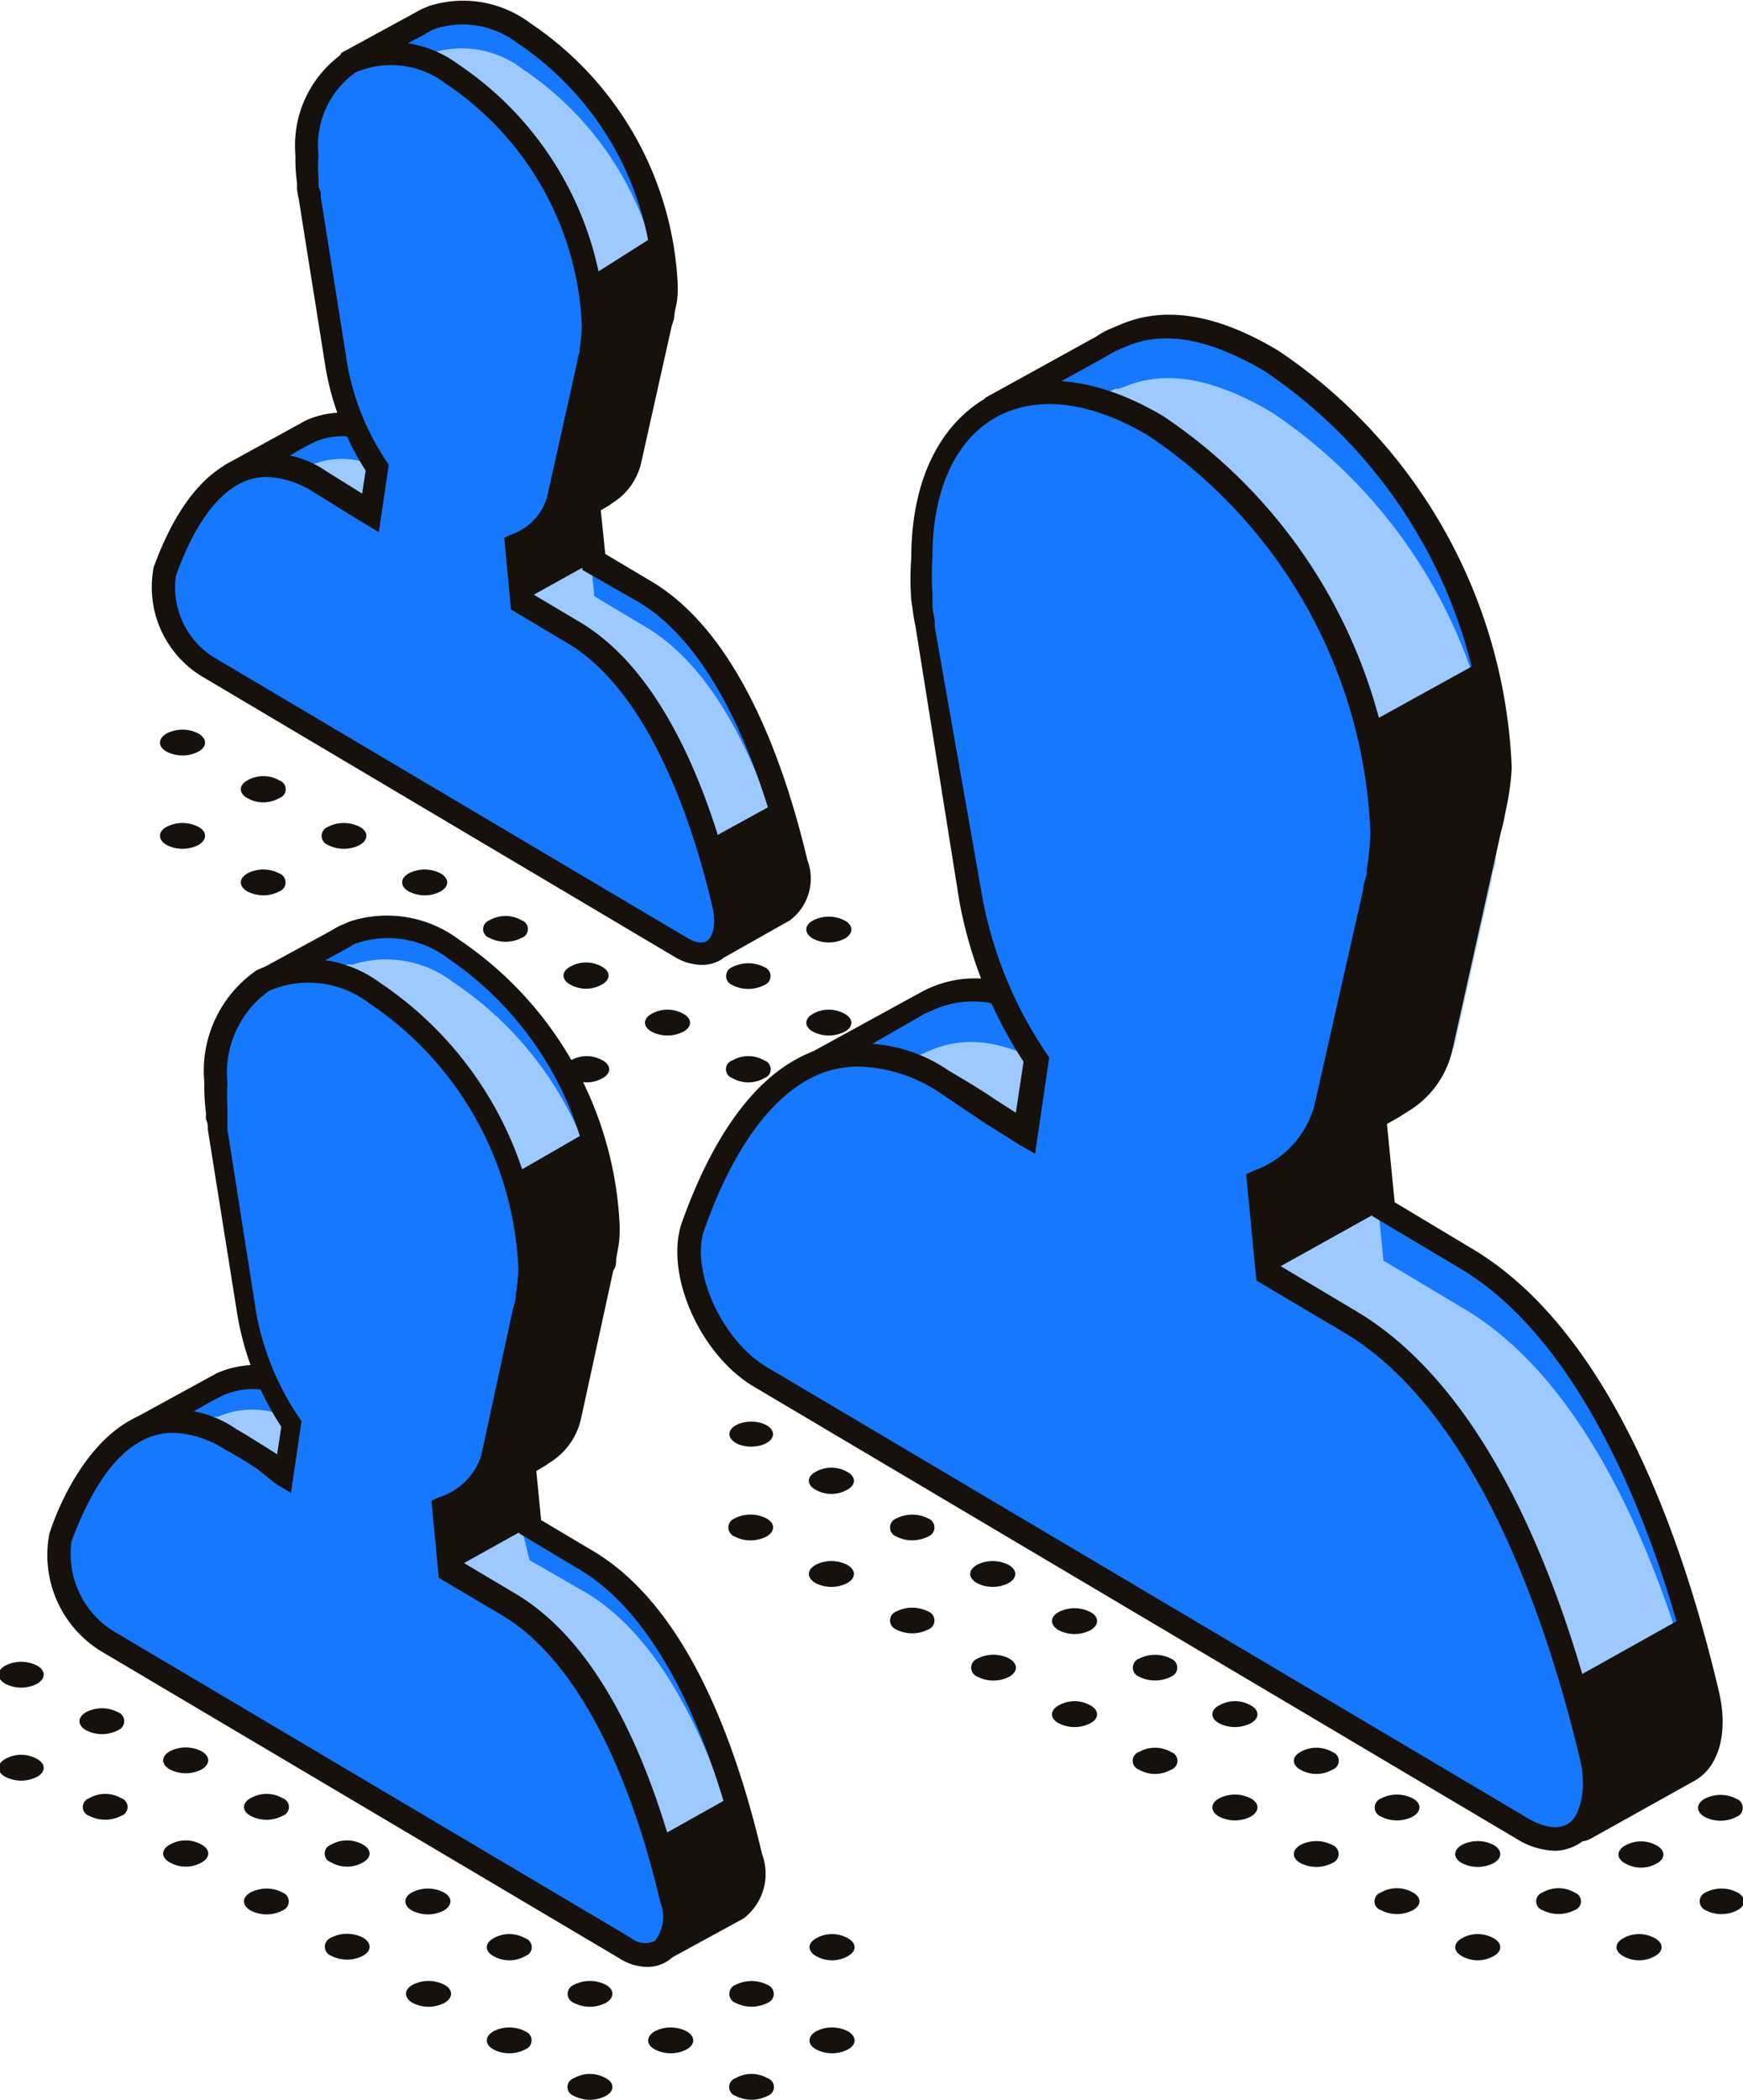<svg xmlns="http://www.w3.org/2000/svg" viewBox="0 0 54.34 65.46">
  <defs>
    <style>
      .cls-1 {
        fill: #16110d;
      }

      .cls-2 {
        fill: #1677ff;
      }

      .cls-3 {
        fill: #9cc9ff;
      }
    </style>
  </defs>
  <g id="Layer_2" data-name="Layer 2">
    <g id="content">
      <g id="icons">
        <g id="_5" data-name="5">
          <g>
            <g>
              <path class="cls-1" d="M1.16,54.84c.27.15.27.4,0,.55a1.08,1.08,0,0,1-1,0c-.27-.15-.27-.4,0-.55A1,1,0,0,1,1.16,54.84Z"/>
              <path class="cls-1" d="M3.68,53.38a.3.3,0,0,1,0,.56,1.08,1.08,0,0,1-1,0c-.27-.16-.27-.4,0-.56A1.08,1.08,0,0,1,3.68,53.38Z"/>
              <path class="cls-1" d="M6.19,51.93c.27.15.27.4,0,.56a1.08,1.08,0,0,1-1,0,.3.3,0,0,1,0-.56A1.08,1.08,0,0,1,6.19,51.93Z"/>
              <path class="cls-1" d="M1.16,51.93c.27.15.27.4,0,.56a1.08,1.08,0,0,1-1,0c-.27-.16-.27-.41,0-.56A1.08,1.08,0,0,1,1.16,51.93Z"/>
              <path class="cls-1" d="M51.6,60.43c.27.15.27.4,0,.55a1,1,0,0,1-1,0c-.27-.15-.27-.4,0-.55A1,1,0,0,1,51.6,60.43Z"/>
              <path class="cls-1" d="M46.57,60.43c.27.15.27.4,0,.55a1,1,0,0,1-1,0c-.27-.15-.27-.4,0-.55A1,1,0,0,1,46.57,60.43Z"/>
              <path class="cls-1" d="M49.09,59a.29.29,0,0,1,0,.55,1.1,1.1,0,0,1-1,0,.29.29,0,0,1,0-.55A1,1,0,0,1,49.09,59Z"/>
              <path class="cls-1" d="M44.05,59c.27.15.27.4,0,.55a1.08,1.08,0,0,1-1,0,.29.29,0,0,1,0-.55A1,1,0,0,1,44.05,59Z"/>
              <path class="cls-1" d="M46.57,57.52c.27.16.27.41,0,.56a1.08,1.08,0,0,1-1,0c-.27-.15-.27-.4,0-.56A1.08,1.08,0,0,1,46.57,57.52Z"/>
              <path class="cls-1" d="M41.54,57.52a.3.3,0,0,1,0,.56,1.08,1.08,0,0,1-1,0c-.27-.15-.27-.4,0-.56A1.08,1.08,0,0,1,41.54,57.52Z"/>
              <path class="cls-1" d="M44.05,56.07c.27.15.27.4,0,.56a1.08,1.08,0,0,1-1,0,.3.3,0,0,1,0-.56A1.08,1.08,0,0,1,44.05,56.07Z"/>
              <path class="cls-1" d="M23.93,64.79a.29.29,0,0,1,0,.55,1.1,1.1,0,0,1-1,0,.29.29,0,0,1,0-.55A1,1,0,0,1,23.93,64.79Z"/>
              <path class="cls-1" d="M26.44,63.33c.27.16.27.41,0,.56a1.08,1.08,0,0,1-1,0c-.27-.15-.27-.4,0-.56A1.08,1.08,0,0,1,26.44,63.33Z"/>
              <path class="cls-1" d="M39,56.07c.27.15.27.4,0,.56a1.08,1.08,0,0,1-1,0c-.27-.16-.27-.41,0-.56A1.08,1.08,0,0,1,39,56.07Z"/>
              <path class="cls-1" d="M41.54,54.62a.29.29,0,0,1,0,.55,1,1,0,0,1-1,0c-.27-.15-.27-.4,0-.55A1,1,0,0,1,41.54,54.62Z"/>
              <path class="cls-1" d="M18.89,64.79c.27.15.27.4,0,.55a1.08,1.08,0,0,1-1,0,.29.29,0,0,1,0-.55A1,1,0,0,1,18.89,64.79Z"/>
              <path class="cls-1" d="M21.41,63.33c.27.16.27.41,0,.56a1.08,1.08,0,0,1-1,0c-.27-.15-.27-.4,0-.56A1.08,1.08,0,0,1,21.41,63.33Z"/>
              <path class="cls-1" d="M23.93,61.88a.3.3,0,0,1,0,.56,1.1,1.1,0,0,1-1,0,.3.3,0,0,1,0-.56A1.1,1.1,0,0,1,23.93,61.88Z"/>
              <path class="cls-1" d="M26.44,60.43c.27.15.27.4,0,.55a1,1,0,0,1-1,0c-.27-.15-.27-.4,0-.55A1,1,0,0,1,26.44,60.43Z"/>
              <path class="cls-1" d="M36.51,54.62a.29.29,0,0,1,0,.55,1,1,0,0,1-1,0,.29.29,0,0,1,0-.55A1,1,0,0,1,36.51,54.62Z"/>
              <path class="cls-1" d="M39,53.17c.27.15.27.4,0,.55a1.08,1.08,0,0,1-1,0c-.27-.15-.27-.4,0-.55A1,1,0,0,1,39,53.17Z"/>
              <path class="cls-1" d="M16.38,63.33a.3.3,0,0,1,0,.56,1.08,1.08,0,0,1-1,0c-.27-.15-.27-.4,0-.56A1.08,1.08,0,0,1,16.38,63.33Z"/>
              <path class="cls-1" d="M18.89,61.88c.27.15.27.4,0,.56a1.08,1.08,0,0,1-1,0,.3.3,0,0,1,0-.56A1.08,1.08,0,0,1,18.89,61.88Z"/>
              <path class="cls-1" d="M34,53.17c.27.15.27.4,0,.55a1.08,1.08,0,0,1-1,0c-.27-.15-.27-.4,0-.55A1,1,0,0,1,34,53.17Z"/>
              <path class="cls-1" d="M36.51,51.71a.3.3,0,0,1,0,.56,1.1,1.1,0,0,1-1,0,.3.3,0,0,1,0-.56A1.1,1.1,0,0,1,36.51,51.71Z"/>
              <path class="cls-1" d="M13.86,61.88c.27.15.27.4,0,.56a1.08,1.08,0,0,1-1,0c-.27-.16-.27-.41,0-.56A1.08,1.08,0,0,1,13.86,61.88Z"/>
              <path class="cls-1" d="M16.38,60.43a.29.29,0,0,1,0,.55,1,1,0,0,1-1,0c-.27-.15-.27-.4,0-.55A1,1,0,0,1,16.38,60.43Z"/>
              <path class="cls-1" d="M18.89,59c.27.15.27.4,0,.55a1.08,1.08,0,0,1-1,0,.29.29,0,0,1,0-.55A1,1,0,0,1,18.89,59Z"/>
              <path class="cls-1" d="M21.41,57.52c.27.16.27.41,0,.56a1.08,1.08,0,0,1-1,0C20.18,57.93,21.14,57.37,21.41,57.52Z"/>
              <path class="cls-1" d="M31.47,51.71c.27.16.27.4,0,.56a1.08,1.08,0,0,1-1,0,.3.3,0,0,1,0-.56A1.08,1.08,0,0,1,31.47,51.71Z"/>
              <path class="cls-1" d="M34,50.26c.27.15.27.4,0,.56a1.08,1.08,0,0,1-1,0c-.27-.16-.27-.41,0-.56A1.08,1.08,0,0,1,34,50.26Z"/>
              <path class="cls-1" d="M11.32,60.41c.27.16.27.41,0,.56a1.08,1.08,0,0,1-1,0,.3.3,0,0,1,0-.56A1.08,1.08,0,0,1,11.32,60.41Z"/>
              <path class="cls-1" d="M13.84,59c.27.15.27.4,0,.56a1.08,1.08,0,0,1-1,0c-.27-.16-.27-.41,0-.56A1.08,1.08,0,0,1,13.84,59Z"/>
              <path class="cls-1" d="M16.36,57.51a.29.29,0,0,1,0,.55,1,1,0,0,1-1,0,.29.29,0,0,1,0-.55A1,1,0,0,1,16.36,57.51Z"/>
              <path class="cls-1" d="M28.94,50.24a.3.3,0,0,1,0,.56,1.1,1.1,0,0,1-1,0,.3.3,0,0,1,0-.56A1.1,1.1,0,0,1,28.94,50.24Z"/>
              <path class="cls-1" d="M31.45,48.79c.27.16.27.4,0,.56a1.08,1.08,0,0,1-1,0c-.27-.16-.27-.4,0-.56A1.08,1.08,0,0,1,31.45,48.79Z"/>
              <path class="cls-1" d="M8.81,59a.3.3,0,0,1,0,.56,1.08,1.08,0,0,1-1,0c-.27-.16-.27-.41,0-.56A1.08,1.08,0,0,1,8.81,59Z"/>
              <path class="cls-1" d="M11.32,57.51c.27.15.27.4,0,.55a1,1,0,0,1-1,0,.29.29,0,0,1,0-.55A1,1,0,0,1,11.32,57.51Z"/>
              <path class="cls-1" d="M13.84,56.06c.27.15.27.4,0,.55a1.08,1.08,0,0,1-1,0c-.27-.15-.27-.4,0-.55A1,1,0,0,1,13.84,56.06Z"/>
              <path class="cls-1" d="M26.42,48.79c.27.16.27.4,0,.56a1.08,1.08,0,0,1-1,0c-.27-.16-.27-.4,0-.56A1.08,1.08,0,0,1,26.42,48.79Z"/>
              <path class="cls-1" d="M28.94,47.34a.3.3,0,0,1,0,.56,1.1,1.1,0,0,1-1,0,.3.3,0,0,1,0-.56A1.1,1.1,0,0,1,28.94,47.34Z"/>
              <path class="cls-1" d="M6.29,57.51c.27.15.27.4,0,.55a1,1,0,0,1-1,0c-.27-.15-.27-.4,0-.55A1,1,0,0,1,6.29,57.51Z"/>
              <path class="cls-1" d="M8.81,56.06a.29.29,0,0,1,0,.55,1.08,1.08,0,0,1-1,0c-.27-.15-.27-.4,0-.55A1,1,0,0,1,8.81,56.06Z"/>
              <path class="cls-1" d="M11.32,54.6c.27.16.27.4,0,.56a1.08,1.08,0,0,1-1,0,.3.3,0,0,1,0-.56A1.08,1.08,0,0,1,11.32,54.6Z"/>
              <path class="cls-1" d="M23.9,47.34c.27.15.27.4,0,.56a1.08,1.08,0,0,1-1,0,.3.3,0,0,1,0-.56A1.08,1.08,0,0,1,23.9,47.34Z"/>
              <path class="cls-1" d="M26.42,45.89c.27.15.27.4,0,.55a1,1,0,0,1-1,0c-.27-.15-.27-.4,0-.55A1,1,0,0,1,26.42,45.89Z"/>
              <path class="cls-1" d="M3.78,56.06a.29.29,0,0,1,0,.55,1.1,1.1,0,0,1-1,0,.29.29,0,0,1,0-.55A1,1,0,0,1,3.78,56.06Z"/>
              <path class="cls-1" d="M6.29,54.6c.27.16.27.4,0,.56a1.08,1.08,0,0,1-1,0c-.27-.16-.27-.4,0-.56A1.08,1.08,0,0,1,6.29,54.6Z"/>
              <path class="cls-1" d="M8.81,53.15a.3.3,0,0,1,0,.56,1.08,1.08,0,0,1-1,0c-.27-.16-.27-.41,0-.56A1.08,1.08,0,0,1,8.81,53.15Z"/>
              <ellipse class="cls-1" cx="23.42" cy="44.71" rx="0.68" ry="0.39"/>
              <path class="cls-1" d="M25.38,35.07c-.27-.16-.27-.41,0-.56a1.08,1.08,0,0,1,1,0C26.61,34.66,25.65,35.22,25.38,35.07Z"/>
              <path class="cls-1" d="M23.83,33.06a.29.29,0,0,1,0,.55,1,1,0,0,1-1,0,.29.29,0,0,1,0-.55A1,1,0,0,1,23.83,33.06Z"/>
              <path class="cls-1" d="M26.34,31.61c.27.15.27.4,0,.55a1.08,1.08,0,0,1-1,0c-.27-.15-.27-.4,0-.55A1,1,0,0,1,26.34,31.61Z"/>
              <path class="cls-1" d="M18.79,33.06c.27.15.27.4,0,.55a1,1,0,0,1-1,0,.29.29,0,0,1,0-.55A1,1,0,0,1,18.79,33.06Z"/>
              <path class="cls-1" d="M21.31,31.61c.27.15.27.4,0,.55a1.08,1.08,0,0,1-1,0c-.27-.15-.27-.4,0-.55A1,1,0,0,1,21.31,31.61Z"/>
              <path class="cls-1" d="M23.83,30.15a.3.3,0,0,1,0,.56,1.1,1.1,0,0,1-1,0,.3.3,0,0,1,0-.56A1.1,1.1,0,0,1,23.83,30.15Z"/>
              <path class="cls-1" d="M26.34,28.7c.27.15.27.4,0,.56a1.08,1.08,0,0,1-1,0c-.27-.16-.27-.41,0-.56A1.08,1.08,0,0,1,26.34,28.7Z"/>
              <path class="cls-1" d="M18.77,30.14c.27.15.27.4,0,.55a1,1,0,0,1-1,0c-.27-.15-.27-.4,0-.55A1,1,0,0,1,18.77,30.14Z"/>
              <path class="cls-1" d="M16.26,28.69a.29.29,0,0,1,0,.55,1.1,1.1,0,0,1-1,0,.29.29,0,0,1,0-.55A1,1,0,0,1,16.26,28.69Z"/>
              <path class="cls-1" d="M13.74,27.23c.27.16.27.4,0,.56a1.08,1.08,0,0,1-1,0c-.27-.16-.27-.4,0-.56A1.08,1.08,0,0,1,13.74,27.23Z"/>
              <path class="cls-1" d="M8.71,27.23a.3.3,0,0,1,0,.56,1.08,1.08,0,0,1-1,0c-.27-.16-.27-.4,0-.56A1.08,1.08,0,0,1,8.71,27.23Z"/>
              <path class="cls-1" d="M11.22,25.78c.27.15.27.4,0,.56a1.08,1.08,0,0,1-1,0,.3.3,0,0,1,0-.56A1.08,1.08,0,0,1,11.22,25.78Z"/>
              <path class="cls-1" d="M6.19,25.78c.27.15.27.4,0,.56a1.08,1.08,0,0,1-1,0c-.27-.16-.27-.41,0-.56A1.08,1.08,0,0,1,6.19,25.78Z"/>
              <path class="cls-1" d="M8.71,24.33a.29.29,0,0,1,0,.55,1,1,0,0,1-1,0c-.27-.15-.27-.4,0-.55A1,1,0,0,1,8.71,24.33Z"/>
              <path class="cls-1" d="M6.19,22.87c.27.16.27.41,0,.56a1.08,1.08,0,0,1-1,0c-.27-.15-.27-.4,0-.56A1.08,1.08,0,0,1,6.19,22.87Z"/>
              <path class="cls-1" d="M53.17,59a1.08,1.08,0,0,1,1,0c.27.15.27.4,0,.55a1.07,1.07,0,0,1-1,0A.3.3,0,0,1,53.17,59Z"/>
              <path class="cls-1" d="M50.66,57.54a1,1,0,0,1,1,0c.26.15.27.4,0,.55a1,1,0,0,1-1,0C50.39,57.94,50.39,57.69,50.66,57.54Z"/>
              <path class="cls-1" d="M54.14,56.08a.3.3,0,0,1,0,.56,1.08,1.08,0,0,1-1,0c-.27-.16-.27-.4,0-.56A1.08,1.08,0,0,1,54.14,56.08Z"/>
              <path class="cls-1" d="M48.14,56.08a1.08,1.08,0,0,1,1,0c.27.16.27.41,0,.56a1.08,1.08,0,0,1-1,0,.3.3,0,0,1,0-.56Z"/>
              <path class="cls-1" d="M51.62,54.63c.27.15.27.4,0,.56a1.08,1.08,0,0,1-1,0c-.27-.16-.27-.41,0-.56A1.08,1.08,0,0,1,51.62,54.63Z"/>
              <path class="cls-1" d="M41.56,52.28a1.07,1.07,0,0,1-1,0,.29.29,0,0,1,0-.55C40.86,51.57,41.82,52.13,41.56,52.28Z"/>
              <path class="cls-1" d="M39,50.83a1.08,1.08,0,0,1-1,0c-.27-.15-.27-.4,0-.56S39.31,50.67,39,50.83Z"/>
              <path class="cls-1" d="M36.52,49.38a1.08,1.08,0,0,1-1,0,.3.3,0,0,1,0-.56C35.83,48.67,36.79,49.22,36.52,49.38Z"/>
              <path class="cls-1" d="M26.44,43.55a1.08,1.08,0,0,1-1,0c-.27-.15-.27-.4,0-.55S26.7,43.4,26.44,43.55Z"/>
            </g>
            <g>
              <g>
                <g>
                  <path class="cls-2" d="M53.24,52.81c-1-4.34-3.24-11-7.55-13.6l-2.56-1.52-.28-2.88a6.82,6.82,0,0,0,.73-.42h0l.1-.07a2.62,2.62,0,0,0,1.23-1.75l.34-1.5,1.18-5.26a4.21,4.21,0,0,0,.12-.51l0-.13h0a8.34,8.34,0,0,0,.11-1.27,16,16,0,0,0-7.09-12.63c-1.82-1.08-3.32-1.34-4.6-.79l-.18.06-.1.05a3.62,3.62,0,0,0-.43.24L31,12.66l-.18.37,1.64,1.24a9.07,9.07,0,0,0-.09,1.08,10.12,10.12,0,0,0,0,1.22l0,.11,0,.28c0,.25.07.39.12.65L33.87,26h0a13.21,13.21,0,0,0,2,5l-.34,2.28c-.62-.38-1.75-1.11-2.56-1.6-1.69-1-2.92-1.05-4.05-.5l-.15.06-.39.22h0L25.46,33.1l.66,1.06a15.57,15.57,0,0,0-.9,2c-.51,1.41.55,3.81,2.09,4.72L39,47.81l.51.3,9,5.34c.11,1.08.3,2.53.4,3.29a.34.34,0,0,0,.52.25l3.27-1.82h0C53.24,54.84,53.51,54,53.24,52.81Z"/>
                  <path class="cls-3" d="M53.23,54.42c-1-4.33-3.23-11-7.54-13.59L43.13,39.3l-.28-2.87c.24-.12-.15-.55.09-.71l-.36-.17L43,34.34c.6-.4,1.16-.14,1.33-1l1-.67,1.18-5.27c0-.16.08-.33.12-.5l0-.14h0a8.46,8.46,0,0,0,.11-1.27,16,16,0,0,0-7.1-12.64c-1.82-1.07-3.31-1.33-4.59-.79l-.18.06-.1,0a3.62,3.62,0,0,0-.43.24L31,14.28l-.18.37,1.63,1.23A9.29,9.29,0,0,0,32.32,17a8.47,8.47,0,0,0,0,1.23l0,.11,0,.28c0,.25.07.39.12.64l1.33,8.4h0a13.21,13.21,0,0,0,2,5l-.34,2.27c-.63-.37-1.75-1.11-2.56-1.59-1.69-1-2.92-1.06-4.05-.51l-.15.06-.39.22h0l-2.93,1.63.65,1.07a16.94,16.94,0,0,0-.89,2c-.51,1.41.55,3.8,2.09,4.72L39,49.43l.51.3,9,5.33c.12,1.08-.71.81-.61,1.56a.35.35,0,0,0,.52.26l3.27-1.82h0C52.22,54.73,53.51,55.6,53.23,54.42Z"/>
                  <path class="cls-1" d="M49.21,57.41a.76.76,0,0,1-.33-.08.71.71,0,0,1-.38-.55c-.1-.71-.27-2.05-.39-3.11l-21-12.44c-1.71-1-2.83-3.57-2.25-5.16a16.44,16.44,0,0,1,.81-1.9L24.94,33l3.87-2.12c1.29-.64,2.69-.47,4.38.53l1.46.9.63.4.24-1.58a13.53,13.53,0,0,1-2-5l-1.37-8.58c0-.15-.06-.28-.08-.46L32,16.66A10,10,0,0,1,32,15.34c0-.29,0-.59.07-.91l-1.71-1.29.36-.74,3.46-1.91a2.49,2.49,0,0,1,.46-.25l.31-.13c1.37-.58,3-.32,4.9.82a16.45,16.45,0,0,1,7.28,13A8.06,8.06,0,0,1,47,25l0,0-.08.39a4.87,4.87,0,0,1-.12.52L45.3,32.64a3,3,0,0,1-1.39,2l-.08.05c-.21.14-.41.25-.59.35l.24,2.44,2.4,1.44c4.29,2.54,6.56,8.92,7.71,13.82h0c.3,1.28,0,2.34-.75,2.77l-3.28,1.83A.73.73,0,0,1,49.21,57.41ZM26,33.23l.57.92-.1.18a15.56,15.56,0,0,0-.87,2c-.45,1.26.54,3.46,1.93,4.28L48.8,53.23l0,.18c.12,1.07.31,2.52.41,3.28l3.25-1.84c.46-.26.62-1,.4-2h0C52,49,49.79,42.07,45.5,39.53l-2.72-1.62-.32-3.32.23-.11a7,7,0,0,0,.69-.39l.11-.08a2.23,2.23,0,0,0,1.09-1.52l1.53-6.77c0-.17.08-.33.11-.5l0-.13a8.77,8.77,0,0,0,.11-1.21,15.65,15.65,0,0,0-6.92-12.32c-1.71-1-3.1-1.26-4.27-.77l-.24.1a3.14,3.14,0,0,0-.41.22l-3.27,1.81L32.8,14.1l0,.22a7.61,7.61,0,0,0-.08,1,7.58,7.58,0,0,0,0,1.18l0,.07,0,.32a3.86,3.86,0,0,0,.07.41l0,.21,1.33,8.4a12.89,12.89,0,0,0,2,4.86l.08.11-.44,3-.47-.28c-.3-.17-.7-.43-1.13-.7s-1-.63-1.44-.89c-1.47-.87-2.61-1-3.7-.49l-.17.07Z"/>
                </g>
                <g>
                  <path class="cls-2" d="M49.63,54.82c-1-4.33-3.23-11-7.55-13.59L39.52,39.7l-.28-2.88a3.4,3.4,0,0,0,2.09-2.24l.35-1.5,1.18-5.27c0-.16.08-.33.11-.51l0-.13h0a8.17,8.17,0,0,0,.12-1.26A16.06,16.06,0,0,0,36,13.26c-4-2.35-7.24-.52-7.3,4.1a10.2,10.2,0,0,0,.05,1.23l0,.1,0,.29c0,.25.06.39.11.64L30.26,28h0a13.28,13.28,0,0,0,2,5L32,35.29c-.63-.37-1.75-1.11-2.57-1.59-4.32-2.56-6.67,1.43-7.78,4.5-.5,1.42.55,3.81,2.1,4.72l11.64,6.91.5.3L47.45,57C49,57.92,50.1,56.81,49.63,54.82Z"/>
                  <path class="cls-1" d="M48.48,57.7a2.4,2.4,0,0,1-1.21-.38L23.52,43.24c-1.71-1-2.83-3.57-2.25-5.16.72-2,2-4.57,4.18-5.34a4.8,4.8,0,0,1,4.13.64c.44.26,1,.59,1.45.9l.64.41.24-1.59a13.66,13.66,0,0,1-2-5l-1.37-8.58a4.56,4.56,0,0,1-.08-.47l-.05-.34a8.86,8.86,0,0,1,0-1.32c0-2.37.86-4.14,2.36-5s3.45-.63,5.49.58a16.41,16.41,0,0,1,7.27,13A8.09,8.09,0,0,1,43.39,27h0l-.08.39a4.87,4.87,0,0,1-.12.52l-1.52,6.76A3.52,3.52,0,0,1,39.63,37l.24,2.44,2.4,1.43c4.29,2.54,6.57,8.92,7.72,13.83h0a2.49,2.49,0,0,1-.61,2.67A1.49,1.49,0,0,1,48.48,57.7ZM26.77,33.25a3.31,3.31,0,0,0-1.08.18c-1.87.68-3.06,3-3.73,4.9-.45,1.25.54,3.45,1.93,4.28L47.64,56.69c.53.31,1,.36,1.3.13s.54-1,.33-1.92h0c-.92-3.9-3.09-10.82-7.37-13.36l-2.73-1.62-.32-3.31.23-.11a3,3,0,0,0,1.89-2l1.53-6.77c0-.17.08-.33.11-.49l0-.13a7.57,7.57,0,0,0,.11-1.22,15.63,15.63,0,0,0-6.92-12.31C34,12.51,32.33,12.31,31.07,13s-2,2.25-2,4.35a9.69,9.69,0,0,0,0,1.18l0,.06,0,.32a3.46,3.46,0,0,0,.07.41l0,.21L30.63,28a12.89,12.89,0,0,0,2,4.85l.08.12-.44,3-.47-.27-1.13-.71L29.2,34A4.79,4.79,0,0,0,26.77,33.25Z"/>
                </g>
              </g>
              <g>
                <g>
                  <path class="cls-2" d="M24.82,26.9c-.64-2.7-2-6.87-4.7-8.46l-1.59-1-.18-1.79c.15-.08.31-.16.46-.26h0l.06,0a1.64,1.64,0,0,0,.76-1.09l.22-.93.73-3.28a3,3,0,0,0,.07-.32l0-.08h0a4.94,4.94,0,0,0,.07-.79A10,10,0,0,0,16.34,1a3.1,3.1,0,0,0-2.86-.5l-.11,0-.06,0L13,.76,11,1.91l-.11.24,1,.76a4.91,4.91,0,0,0-.06.68,6.52,6.52,0,0,0,0,.76l0,.07,0,.17c0,.16,0,.24.07.4l.83,5.22h0A8.21,8.21,0,0,0,14,13.33l-.21,1.41c-.39-.23-1.09-.69-1.6-1a2.47,2.47,0,0,0-2.52-.31l-.09,0-.24.14h0l-1.83,1,.41.66a10.71,10.71,0,0,0-.56,1.27,2.91,2.91,0,0,0,1.31,2.93l7.24,4.3.31.19,5.6,3.32c.08.67.19,1.57.25,2a.22.22,0,0,0,.33.16l2-1.13h0C24.82,28.16,25,27.63,24.82,26.9Z"/>
                  <path class="cls-3" d="M24.82,28c-.64-2.69-2-6.87-4.7-8.46l-1.59-.95-.18-1.79c.15-.07-.1-.18,0-.28l0-.17-.06-.48c.37-.25,1-.41,1.08-.94l.47-.46.73-3.27c0-.11,0-.21.07-.32l0-.08h0a6.11,6.11,0,0,0,.07-.79,10,10,0,0,0-4.42-7.86,3.12,3.12,0,0,0-2.86-.49l-.11,0-.06,0L13,1.85,11,3l-.11.23,1,.77c0,.21,0,.44,0,.67a6.61,6.61,0,0,0,0,.77V5.5l0,.18c0,.15.05.24.08.4l.82,5.22h0A8.21,8.21,0,0,0,14,14.42l-.21,1.41c-.39-.23-1.09-.69-1.6-1a2.5,2.5,0,0,0-2.52-.32l-.09,0-.24.14h0l-1.83,1,.41.66a10.59,10.59,0,0,0-.56,1.26,2.93,2.93,0,0,0,1.3,2.94l7.25,4.3.31.18,5.6,3.32c.06.53.14,1,.21,1.46,0,.32.6-.49.89-.65l.8-.77h0C24.1,28.21,25,28.71,24.82,28Z"/>
                  <path class="cls-1" d="M22.31,29.9a.58.58,0,0,1-.26-.06.6.6,0,0,1-.32-.45c-.06-.43-.16-1.22-.23-1.87l-13-7.71A3.25,3.25,0,0,1,7,16.43a9.43,9.43,0,0,1,.48-1.12L7,14.5l2.55-1.4a2.83,2.83,0,0,1,2.85.34c.28.16.61.37.91.56l.22.14.11-.73a8.58,8.58,0,0,1-1.25-3.14l-.85-5.33c0-.1,0-.18-.05-.3l0-.18a5.69,5.69,0,0,1-.05-.88c0-.17,0-.34,0-.5l-1.1-.82.3-.61L12.86.44l.29-.16.22-.09a3.48,3.48,0,0,1,3.16.53,10.39,10.39,0,0,1,4.6,8.18c0,.2,0,.4-.05.62h0l-.05.24c0,.19-.06.3-.09.41L20,14.38a2,2,0,0,1-.92,1.31l-.08.06-.27.16.14,1.36,1.43.85c2.71,1.61,4.14,5.61,4.87,8.69h0a1.63,1.63,0,0,1-.54,1.88l-2,1.13A.6.6,0,0,1,22.31,29.9ZM8.05,14.77l.32.51-.11.19a10.47,10.47,0,0,0-.53,1.21,2.57,2.57,0,0,0,1.14,2.5l13.32,7.89,0,.19c.06.57.16,1.32.22,1.81l1.85-1c.19-.11.32-.48.18-1.07h0c-.57-2.41-1.91-6.67-4.53-8.23l-1.75-1L18,15.48l.23-.11.42-.24a1.28,1.28,0,0,0,.68-.9L20.24,10c0-.11.05-.2.07-.3l0-.08a5.54,5.54,0,0,0,.06-.74,9.59,9.59,0,0,0-4.24-7.54A2.82,2.82,0,0,0,13.62.88l-.14.05-.24.14-1.86,1,.87.65,0,.21a4.23,4.23,0,0,0-.05.63,5.86,5.86,0,0,0,0,.72l0,.24c0,.1,0,.17,0,.25l0,.12.83,5.24a7.88,7.88,0,0,0,1.2,3l.08.12-.31,2.1-.47-.28-.7-.44L12,14.07a2.13,2.13,0,0,0-2.17-.3l-.32.16Z"/>
                </g>
                <g>
                  <path class="cls-2" d="M22.57,28.15c-.63-2.7-2-6.87-4.69-8.46l-1.6-1L16.11,17a2.12,2.12,0,0,0,1.3-1.4l.21-.93.74-3.28a2.82,2.82,0,0,0,.07-.31l0-.09h0a4.94,4.94,0,0,0,.07-.79A10,10,0,0,0,14.1,2.29C11.62.82,9.59,2,9.56,4.84a4.86,4.86,0,0,0,0,.76l0,.07,0,.17c0,.16,0,.25.07.4l.83,5.23h0a8.2,8.2,0,0,0,1.27,3.11L11.57,16c-.39-.24-1.08-.69-1.59-1-2.69-1.6-4.15.89-4.84,2.8a2.89,2.89,0,0,0,1.3,2.94L13.69,25l.31.19,7.22,4.28C22.18,30.08,22.86,29.39,22.57,28.15Z"/>
                  <path class="cls-1" d="M21.86,30.08a1.65,1.65,0,0,1-.83-.25L6.25,21.06a3.26,3.26,0,0,1-1.46-3.37c.46-1.28,1.3-2.91,2.69-3.41a3.08,3.08,0,0,1,2.69.41l.9.56.22.14.11-.72a8.6,8.6,0,0,1-1.24-3.15L9.31,6.18a1.92,1.92,0,0,1-.05-.29l0-.18a5.69,5.69,0,0,1-.05-.88,3.51,3.51,0,0,1,1.54-3.21A3.5,3.5,0,0,1,14.28,2a10.39,10.39,0,0,1,4.6,8.18,3.86,3.86,0,0,1,0,.58h0l-.06.29c0,.18-.07.29-.1.41l-.94,4.19a2.32,2.32,0,0,1-1.27,1.53l.13,1.36,1.43.85c2.72,1.61,4.15,5.62,4.87,8.7h0a1.69,1.69,0,0,1-.43,1.81A1.13,1.13,0,0,1,21.86,30.08ZM8.35,14.87a1.89,1.89,0,0,0-.63.1c-1.11.4-1.83,1.83-2.24,3a2.58,2.58,0,0,0,1.15,2.5l14.78,8.76c.27.17.51.2.65.09s.29-.46.15-1.05h0c-.56-2.4-1.9-6.67-4.52-8.22L15.93,19l-.21-2.23.23-.11a1.76,1.76,0,0,0,1.1-1.14L18,11.26c0-.1.05-.2.07-.3v-.08a5.48,5.48,0,0,0,.07-.73,9.56,9.56,0,0,0-4.24-7.54,2.8,2.8,0,0,0-2.82-.35A2.79,2.79,0,0,0,9.93,4.84a4.33,4.33,0,0,0,0,.72l0,.24A1.72,1.72,0,0,0,10,6l0,.14.83,5.23a7.9,7.9,0,0,0,1.21,3l.08.12-.31,2.1-.47-.28-.71-.44-.89-.55A2.89,2.89,0,0,0,8.35,14.87Z"/>
                </g>
              </g>
              <g>
                <g>
                  <path class="cls-2" d="M23.41,57.87c-.69-2.95-2.2-7.51-5.14-9.25l-1.74-1-.19-2,.5-.28,0,0,.06,0a1.78,1.78,0,0,0,.84-1.19l.24-1,.8-3.59a3.38,3.38,0,0,0,.08-.34l0-.09h0a4.65,4.65,0,0,0,.08-.86,10.92,10.92,0,0,0-4.83-8.6A3.44,3.44,0,0,0,11,29l-.12,0-.07,0a2.69,2.69,0,0,0-.29.16L8.24,30.54l-.12.26,1.11.84c0,.23-.05.47-.06.73a8,8,0,0,0,0,.84l0,.07,0,.19c0,.17,0,.27.08.44l.91,5.71h0A9.09,9.09,0,0,0,11.61,43l-.23,1.54c-.43-.25-1.19-.75-1.75-1.08a2.69,2.69,0,0,0-2.75-.34l-.11,0-.26.15h0l-2,1.11.45.73a9.23,9.23,0,0,0-.61,1.38,3.16,3.16,0,0,0,1.42,3.21l7.93,4.7.34.2,6.12,3.64c.09.73.21,1.72.28,2.23a.24.24,0,0,0,.35.18L23,59.48h0C23.41,59.26,23.6,58.67,23.41,57.87Z"/>
                  <path class="cls-3" d="M23.39,58.9c-.69-2.95-2.2-7.52-5.14-9.26l-1.74-1-.42-1.71c.17-.09.08-1.17.25-1.28l.5-.28.05-.78c.41-.28.55.65.67.07L18,44.1l.8-3.59a3.38,3.38,0,0,0,.08-.34l0-.09h0a4.65,4.65,0,0,0,.08-.86,10.89,10.89,0,0,0-4.83-8.6A3.44,3.44,0,0,0,11,30.07l-.12,0-.07,0a1.64,1.64,0,0,0-.29.16L8.22,31.57l-.12.25,1.11.84c0,.24-.05.48-.06.74a7.68,7.68,0,0,0,0,.83l0,.08,0,.19c0,.17,0,.26.08.44l.91,5.71h0a9.09,9.09,0,0,0,1.38,3.41l-.23,1.54c-.43-.25-1.19-.75-1.75-1.08a2.72,2.72,0,0,0-2.75-.35l-.1,0-.27.14h0l-2,1.11.45.73a10.38,10.38,0,0,0-.61,1.38A3.16,3.16,0,0,0,5.75,50.8l7.92,4.7.34.2,6.13,3.63c0,.29.06.61.1.92.1.8.75.27,1.45-.12l.72-.31.23-.13C23,59.46,23.58,59.7,23.39,58.9Z"/>
                  <path class="cls-1" d="M20.67,61.12a.55.55,0,0,1-.28-.07.58.58,0,0,1-.32-.46c-.07-.47-.18-1.35-.26-2.06L5.58,50.09A3.54,3.54,0,0,1,4,46.43a11.59,11.59,0,0,1,.54-1.24L4,44.32l2.76-1.51a3.05,3.05,0,0,1,3.08.37c.3.17.66.4,1,.61l.29.18.12-.86a9.62,9.62,0,0,1-1.36-3.43l-.93-5.83a2.88,2.88,0,0,1,0-.33l0-.2a5.35,5.35,0,0,1,0-1,5.17,5.17,0,0,1,0-.57l-1.19-.89L8,30.28,10.35,29a1.91,1.91,0,0,1,.32-.17l.23-.1a3.74,3.74,0,0,1,3.42.57,11.36,11.36,0,0,1,5,8.93c0,.22,0,.44-.05.68h0l-.06.34c0,.11,0,.24-.09.36l-1,4.59a2.16,2.16,0,0,1-1,1.41l-.1.07-.3.18.15,1.53,1.58.94c3,1.75,4.52,6.12,5.31,9.48a1.75,1.75,0,0,1-.58,2L21,61A.6.6,0,0,1,20.67,61.12ZM5,44.59l.35.57-.1.19a10.06,10.06,0,0,0-.58,1.33A2.83,2.83,0,0,0,6,49.46L20.5,58.08l0,.19c.07.64.18,1.49.25,2l2.06-1.15c.22-.13.38-.55.22-1.21h0c-.62-2.63-2.09-7.31-5-9L16.18,47.8,16,45.4l.23-.11a4.39,4.39,0,0,0,.46-.26l.08-.06A1.37,1.37,0,0,0,17.4,44l1-4.62c0-.11.06-.22.08-.33V39a6,6,0,0,0,.07-.81A10.48,10.48,0,0,0,14,29.9a3.1,3.1,0,0,0-2.8-.52l-.15.05-.27.16L8.65,30.74l1,.73,0,.21c0,.22-.05.45-.05.69a7.22,7.22,0,0,0,0,.8l0,.26c0,.11,0,.18,0,.27l0,.14.91,5.72a8.73,8.73,0,0,0,1.32,3.26l.08.12-.33,2.23-.47-.28-.77-.48-1-.6A2.34,2.34,0,0,0,7,43.48l-.38.19Z"/>
                </g>
                <g>
                  <path class="cls-2" d="M21,59.24c-.69-3-2.2-7.51-5.13-9.25l-1.75-1-.19-2a2.31,2.31,0,0,0,1.43-1.53l.23-1,.8-3.59a3.38,3.38,0,0,0,.08-.34l0-.09h0a6,6,0,0,0,.07-.87A10.9,10.9,0,0,0,11.68,31c-2.7-1.6-4.93-.35-5,2.79a4.76,4.76,0,0,0,0,.84v.07l0,.19c0,.17,0,.27.07.44L7.77,41h0A9.09,9.09,0,0,0,9.15,44.4L8.92,46c-.42-.26-1.19-.76-1.74-1.09-2.94-1.74-4.54,1-5.3,3.07a3.18,3.18,0,0,0,1.43,3.21l7.92,4.7.35.21,7.89,4.68C20.52,61.35,21.27,60.59,21,59.24Z"/>
                  <path class="cls-1" d="M20.17,61.32a1.65,1.65,0,0,1-.88-.28L3.12,51.46a3.52,3.52,0,0,1-1.58-3.65C2,46.41,3,44.64,4.45,44.1a3.34,3.34,0,0,1,2.91.45c.3.17.66.4,1,.61l.28.18.13-.86a9.19,9.19,0,0,1-1.36-3.43l-.93-5.83c0-.11,0-.2-.06-.33l0-.2a6.65,6.65,0,0,1-.05-.95A3.8,3.8,0,0,1,8,30.25a3.78,3.78,0,0,1,3.85.39,11.31,11.31,0,0,1,5,8.92c0,.22,0,.44,0,.66h0l-.08.36c0,.11-.05.24-.08.36l-1,4.59a2.46,2.46,0,0,1-1.39,1.66l.15,1.53,1.58.94c3,1.75,4.52,6.13,5.31,9.49a1.82,1.82,0,0,1-.46,1.94A1.15,1.15,0,0,1,20.17,61.32ZM5.39,44.67a2,2,0,0,0-.69.12c-1.23.45-2,2-2.47,3.26A2.84,2.84,0,0,0,3.5,50.83l16.16,9.58a.71.71,0,0,0,.76.1,1.22,1.22,0,0,0,.17-1.19h0c-.61-2.63-2.08-7.31-5-9l-1.91-1.13-.23-2.4.23-.11A2,2,0,0,0,15,45.39l1-4.62a2.14,2.14,0,0,0,.08-.32v-.09a6,6,0,0,0,.08-.81,10.49,10.49,0,0,0-4.66-8.28,3.1,3.1,0,0,0-3.11-.38,3.13,3.13,0,0,0-1.3,2.86,7,7,0,0,0,0,.79l0,.26c0,.11,0,.19,0,.28l0,.13.9,5.73a8.55,8.55,0,0,0,1.33,3.25l.08.12-.33,2.23-.47-.28L8,45.78c-.32-.21-.68-.43-1-.6A3.15,3.15,0,0,0,5.39,44.67Z"/>
                </g>
              </g>
              <polygon class="cls-1" points="16.28 18.74 18.53 17.49 18.32 15.85 19.4 14.91 20.71 9.19 20.57 7.25 18.36 8.65 18.45 10.94 17.81 13.95 17.07 16.28 16.09 16.81 16.28 18.74"/>
              <polygon class="cls-1" points="22.1 26.18 24.32 24.96 24.89 26.67 24.85 27.82 24.16 28.57 22.64 29.34 22.64 27.63 22.1 26.18"/>
              <polygon class="cls-1" points="16.11 36.55 18.4 35.23 19.01 37.41 18.79 39.6 18.01 42.9 17.56 44.63 16.34 45.7 16.53 47.58 14.07 48.95 13.95 46.8 14.89 46.4 15.69 44.07 16.48 38.37 16.11 36.55"/>
              <polygon class="cls-1" points="20.44 57.33 22.83 55.99 23.41 57.87 23.48 58.99 22.98 59.56 20.89 60.48 21.03 59.05 20.44 57.33"/>
              <polygon class="cls-1" points="42.64 22.57 46.19 20.61 46.68 24.59 44.84 32.92 43.7 34.31 42.85 34.81 43.13 37.69 39.52 39.7 39.24 36.82 41.17 35.68 41.55 33.61 43.11 25.9 42.64 22.57"/>
              <polygon class="cls-1" points="48.95 52.4 52.56 50.38 53.34 53.19 53.3 54.17 52.66 55.17 49.52 56.69 49.74 55.22 49.37 53.01 48.95 52.4"/>
            </g>
          </g>
        </g>
      </g>
    </g>
  </g>
</svg>
